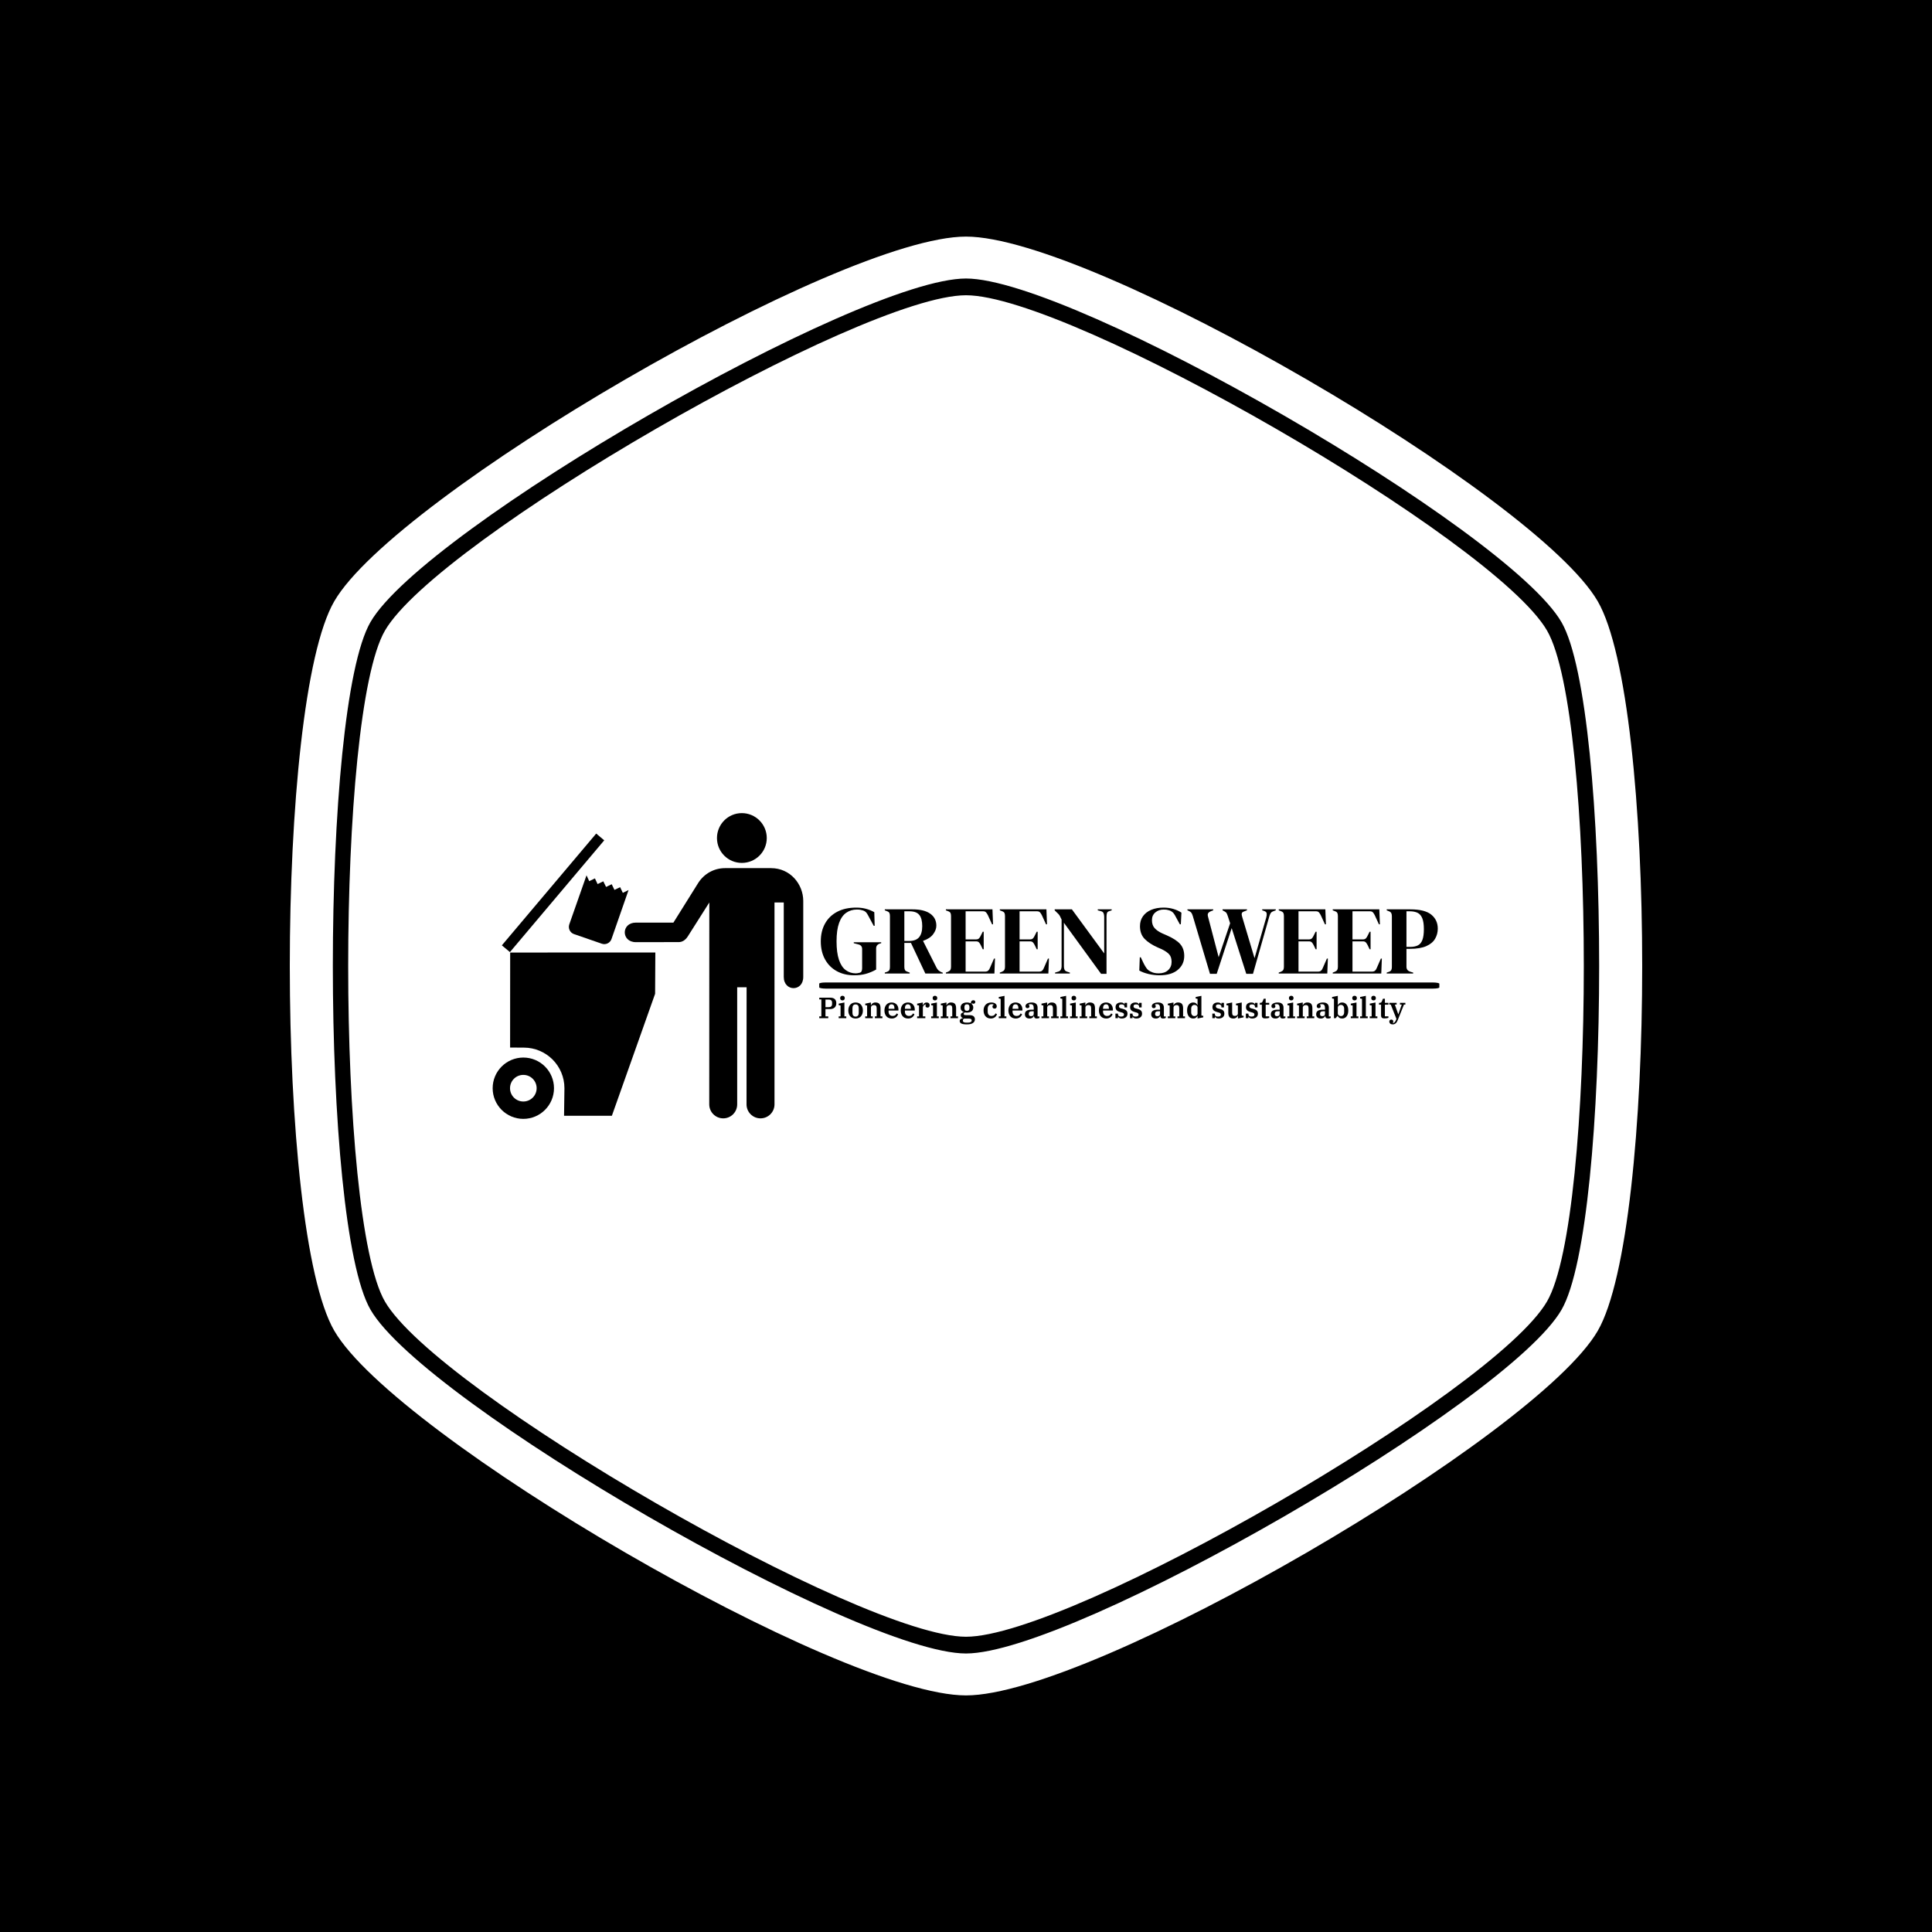 <svg xmlns="http://www.w3.org/2000/svg" version="1.1" xmlns:xlink="http://www.w3.org/1999/xlink" xmlns:svgjs="http://svgjs.dev/svgjs" width="1000" height="1000" viewBox="0 0 1000 1000"><rect width="1000" height="1000" fill="#000000"></rect><g transform="matrix(0.7,0,0,0.7,150,106.25)"><svg viewBox="0 0 320 360" data-background-color="#fbf7d7" preserveAspectRatio="xMidYMid meet" height="1125" width="1000" xmlns="http://www.w3.org/2000/svg" xmlns:xlink="http://www.w3.org/1999/xlink"><g id="tight-bounds" transform="matrix(1,0,0,1,0,0)"><svg viewBox="0 0 320 360" height="360" width="320"><g><svg></svg></g><g><svg viewBox="0 0 320 360" height="360" width="320"><g><path xmlns="http://www.w3.org/2000/svg" d="M297.491 100.645c-12.426-21.51-112.674-79.355-137.491-79.355-24.817 0-125.028 57.845-137.491 79.355-11.591 20.02-11.591 138.726 0 158.746 12.463 21.474 112.674 79.319 137.491 79.319 24.817 0 125.064-57.845 137.491-79.355 11.591-20.02 11.591-138.69 0-158.71zM309.481 93.705c-14.461-24.998-119.469-86.295-149.481-86.295-30.012 0-135.02 61.297-149.481 86.295-14.025 24.199-14.025 148.391 0 172.59 14.461 24.998 119.469 86.295 149.481 86.295 30.012 0 135.02-61.297 149.481-86.259 14.025-24.235 14.025-148.427 0-172.626zM300.906 261.353c-12.753 22.055-115.472 81.317-140.906 81.318-25.434 0-128.153-59.298-140.906-81.354-11.881-20.529-11.881-142.178 0-162.707 12.753-22.019 115.472-81.281 140.906-81.281 25.434 0 128.153 59.298 140.906 81.318 11.881 20.529 11.881 142.178 0 162.706z" fill="#ffffff" fill-rule="nonzero" stroke="none" stroke-width="1" stroke-linecap="butt" stroke-linejoin="miter" stroke-miterlimit="10" stroke-dasharray="" stroke-dashoffset="0" font-family="none" font-weight="none" font-size="none" text-anchor="none" style="mix-blend-mode: normal" data-fill-palette-color="tertiary"></path></g><g transform="matrix(1,0,0,1,48,143.826)"><svg viewBox="0 0 224 72.347" height="72.347" width="224"><g><svg viewBox="0 0 343.676 111" height="72.347" width="224"><g transform="matrix(1,0,0,1,118.556,34.301)"><svg viewBox="0 0 225.12 42.399" height="42.399" width="225.12"><g id="textblocktransform"><svg viewBox="0 0 225.12 42.399" height="42.399" width="225.12" id="textblock"><g><rect width="225.12" height="2.216" x="0" y="27.186" fill="#000000" opacity="1" stroke-width="0" stroke="transparent" fill-opacity="1" class="rect-o-0" data-fill-palette-color="quaternary" rx="1%" id="o-0" data-palette-color="#fbf7d7"></rect></g><g transform="matrix(1,0,0,1,0.56,0)"><svg viewBox="0 0 224 24.575" height="24.575" width="224"><g transform="matrix(1,0,0,1,0,0)"><svg width="224" viewBox="1 -33.9 317.18 34.8" height="24.575" data-palette-color="#fbf7d7"><path d="M18.2 0.9L18.2 0.9Q13.1 0.9 9.22-1.23 5.35-3.35 3.18-7.28 1-11.2 1-16.55L1-16.55Q1-21.75 3.15-25.65 5.3-29.55 9.38-31.73 13.45-33.9 19.25-33.9L19.25-33.9Q21.9-33.9 24.18-33.3 26.45-32.7 28.5-31.55L28.5-31.55 28.7-24.55 28.2-24.55 25.4-29.75Q24.75-31 24.2-31.55 23.65-32.1 22.8-32.4L22.8-32.4Q22-32.65 21.33-32.77 20.65-32.9 19.55-32.9L19.55-32.9Q16.45-32.9 14.08-31.25 11.7-29.6 10.4-26 9.1-22.4 9.1-16.55L9.1-16.55Q9.1-10.75 10.33-7.1 11.55-3.45 13.8-1.78 16.05-0.1 19-0.1L19-0.1Q19.45-0.1 19.88-0.18 20.3-0.25 20.7-0.35L20.7-0.35Q21.65-0.5 21.95-1.15 22.25-1.8 22.25-2.7L22.25-2.7 22.25-12.6Q22.25-14.55 20.25-15L20.25-15 17.95-15.6 17.95-16.1 32.05-16.1 32.05-15.6 31.35-15.4Q29.45-14.8 29.45-12.9L29.45-12.9 29.45-2.05Q26.85-0.6 24.18 0.15 21.5 0.9 18.2 0.9ZM46.7 0L33.9 0 33.9-0.5 34.95-0.85Q35.95-1.2 36.25-1.78 36.55-2.35 36.55-3.4L36.55-3.4 36.55-29.55Q36.55-30.55 36.27-31.13 36-31.7 35.05-32.05L35.05-32.05 33.9-32.5 33.9-33 48.2-33Q54.1-33 57.25-30.78 60.4-28.55 60.4-24.6L60.4-24.6Q60.4-22.4 58.75-20.2 57.1-18 53.55-16.8L53.55-16.8 60.5-3Q60.95-2.15 61.52-1.63 62.1-1.1 63.05-0.7L63.05-0.7 63.7-0.45 63.7 0 54.75 0 47.35-15.75 43.95-15.75 43.95-3.4Q43.95-2.45 44.25-1.85 44.55-1.25 45.5-0.95L45.5-0.95 46.7-0.5 46.7 0ZM43.95-32L43.95-16.75 46.35-16.75Q49.95-16.75 51.55-18.68 53.15-20.6 53.15-24.4L53.15-24.4Q53.15-28.25 51.65-30.13 50.15-32 46.6-32L46.6-32 43.95-32ZM90.25 0L65.3 0 65.3-0.5 66.45-0.95Q67.3-1.3 67.62-1.88 67.95-2.45 67.95-3.45L67.95-3.45 67.95-29.55Q67.95-30.55 67.67-31.13 67.4-31.7 66.45-32.05L66.45-32.05 65.3-32.5 65.3-33 89.25-33 89.55-25.3 89.05-25.3 86.9-30Q86.45-30.9 85.95-31.45 85.45-32 84.45-32L84.45-32 75.45-32 75.45-17.55 80.8-17.55Q81.8-17.55 82.32-18.07 82.85-18.6 83.25-19.5L83.25-19.5 84.25-21.5 84.75-21.5 84.75-12.5 84.25-12.5 83.25-14.6Q82.8-15.5 82.3-16.03 81.8-16.55 80.8-16.55L80.8-16.55 75.45-16.55 75.45-1 85.55-1Q86.55-1 87.1-1.53 87.65-2.05 88-3L88-3 90.05-7.7 90.55-7.7 90.25 0ZM117.99 0L93.04 0 93.04-0.5 94.19-0.95Q95.04-1.3 95.37-1.88 95.69-2.45 95.69-3.45L95.69-3.45 95.69-29.55Q95.69-30.55 95.42-31.13 95.14-31.7 94.19-32.05L94.19-32.05 93.04-32.5 93.04-33 116.99-33 117.29-25.3 116.79-25.3 114.64-30Q114.19-30.9 113.69-31.45 113.19-32 112.19-32L112.19-32 103.19-32 103.19-17.55 108.54-17.55Q109.54-17.55 110.07-18.07 110.59-18.6 110.99-19.5L110.99-19.5 111.99-21.5 112.49-21.5 112.49-12.5 111.99-12.5 110.99-14.6Q110.54-15.5 110.04-16.03 109.54-16.55 108.54-16.55L108.54-16.55 103.19-16.55 103.19-1 113.29-1Q114.29-1 114.84-1.53 115.39-2.05 115.74-3L115.74-3 117.79-7.7 118.29-7.7 117.99 0ZM129.04 0L121.44 0 121.44-0.5 123.09-1Q123.99-1.25 124.39-1.98 124.79-2.7 124.79-3.7L124.79-3.7 124.79-27.75Q124.24-28.95 123.92-29.55 123.59-30.15 123.19-30.58 122.79-31 122.09-31.65L122.09-31.65 121.24-32.5 121.24-33 130.09-33 146.69-10.35 146.69-29.2Q146.69-30.2 146.37-31 146.04-31.8 145.04-32.05L145.04-32.05 143.39-32.5 143.39-33 150.54-33 150.54-32.5 149.19-32.05Q148.29-31.75 148.09-31 147.89-30.25 147.89-29.25L147.89-29.25 147.89 0.15 145.09 0.15 125.99-26.1 125.99-3.7Q125.99-2.7 126.29-2 126.59-1.3 127.54-1L127.54-1 129.04-0.5 129.04 0ZM175.09 0.9L175.09 0.9Q172.34 0.9 169.49 0.23 166.64-0.45 164.74-1.55L164.74-1.55 164.99-8.35 165.49-8.35 167.04-5.1Q167.74-3.7 168.54-2.63 169.34-1.55 170.74-0.95L170.74-0.95Q171.74-0.45 172.66-0.28 173.59-0.1 174.74-0.1L174.74-0.1Q177.79-0.1 179.56-1.75 181.34-3.4 181.34-6L181.34-6Q181.34-8.45 180.14-9.83 178.94-11.2 176.29-12.5L176.29-12.5 174.24-13.4Q169.94-15.3 167.51-17.78 165.09-20.25 165.09-24.35L165.09-24.35Q165.09-27.3 166.61-29.45 168.14-31.6 170.86-32.75 173.59-33.9 177.24-33.9L177.24-33.9Q179.89-33.9 182.26-33.2 184.64-32.5 186.39-31.3L186.39-31.3 186.09-25.3 185.59-25.3 183.54-29.05Q182.69-30.8 181.84-31.53 180.99-32.25 179.89-32.55L179.89-32.55Q179.24-32.75 178.69-32.83 178.14-32.9 177.29-32.9L177.29-32.9Q174.74-32.9 172.99-31.43 171.24-29.95 171.24-27.45L171.24-27.45Q171.24-24.9 172.59-23.38 173.94-21.85 176.54-20.65L176.54-20.65 178.84-19.65Q183.64-17.55 185.74-15.18 187.84-12.8 187.84-9.05L187.84-9.05Q187.84-4.65 184.51-1.88 181.19 0.9 175.09 0.9ZM204.53 0.15L201.08 0.15 192.23-29.6Q191.88-30.75 191.48-31.28 191.08-31.8 190.08-32.25L190.08-32.25 189.48-32.5 189.48-33 202.73-33 202.73-32.5 201.68-32.1Q200.53-31.65 200.13-31 199.73-30.35 200.08-29.2L200.08-29.2 205.53-8.4 211.43-25.85 210.28-29.4Q209.93-30.45 209.63-31 209.33-31.55 208.63-31.9L208.63-31.9 207.53-32.5 207.53-33 220.08-33 220.08-32.5 218.53-31.9Q217.53-31.55 217.41-30.88 217.28-30.2 217.63-29.15L217.63-29.15 223.98-7.9 229.98-28.75Q230.33-29.95 230.23-30.85 230.13-31.75 228.98-32.15L228.98-32.15 227.93-32.5 227.93-33 234.88-33 234.88-32.5 233.58-32Q232.58-31.65 232.18-30.9 231.78-30.15 231.48-29.05L231.48-29.05 223.18 0.15 219.73 0.15 212.23-23.35 204.53 0.15ZM261.38 0L236.43 0 236.43-0.5 237.58-0.95Q238.43-1.3 238.76-1.88 239.08-2.45 239.08-3.45L239.08-3.45 239.08-29.55Q239.08-30.55 238.81-31.13 238.53-31.7 237.58-32.05L237.58-32.05 236.43-32.5 236.43-33 260.38-33 260.68-25.3 260.18-25.3 258.03-30Q257.58-30.9 257.08-31.45 256.58-32 255.58-32L255.58-32 246.58-32 246.58-17.55 251.93-17.55Q252.93-17.55 253.46-18.07 253.98-18.6 254.38-19.5L254.38-19.5 255.38-21.5 255.88-21.5 255.88-12.5 255.38-12.5 254.38-14.6Q253.93-15.5 253.43-16.03 252.93-16.55 251.93-16.55L251.93-16.55 246.58-16.55 246.58-1 256.68-1Q257.68-1 258.23-1.53 258.78-2.05 259.13-3L259.13-3 261.18-7.7 261.68-7.7 261.38 0ZM289.13 0L264.18 0 264.18-0.5 265.33-0.95Q266.18-1.3 266.5-1.88 266.83-2.45 266.83-3.45L266.83-3.45 266.83-29.55Q266.83-30.55 266.55-31.13 266.28-31.7 265.33-32.05L265.33-32.05 264.18-32.5 264.18-33 288.13-33 288.43-25.3 287.93-25.3 285.78-30Q285.33-30.9 284.83-31.45 284.33-32 283.33-32L283.33-32 274.33-32 274.33-17.55 279.68-17.55Q280.68-17.55 281.2-18.07 281.73-18.6 282.13-19.5L282.13-19.5 283.13-21.5 283.63-21.5 283.63-12.5 283.13-12.5 282.13-14.6Q281.68-15.5 281.18-16.03 280.68-16.55 279.68-16.55L279.68-16.55 274.33-16.55 274.33-1 284.43-1Q285.43-1 285.98-1.53 286.53-2.05 286.88-3L286.88-3 288.93-7.7 289.43-7.7 289.13 0ZM305.53 0L291.93 0 291.93-0.5 292.93-0.85Q293.93-1.15 294.25-1.75 294.58-2.35 294.58-3.35L294.58-3.35 294.58-29.55Q294.58-30.55 294.23-31.15 293.88-31.75 292.88-32.1L292.88-32.1 291.93-32.5 291.93-33 304.08-33Q311.53-33 314.85-30.28 318.18-27.55 318.18-23.1L318.18-23.1Q318.18-20.25 316.8-17.88 315.43-15.5 312.28-14.1 309.13-12.7 303.78-12.7L303.78-12.7 302.08-12.7 302.08-3.5Q302.08-1.55 304.03-0.95L304.03-0.95 305.53-0.5 305.53 0ZM302.08-32L302.08-13.7 303.98-13.7Q306.43-13.7 307.98-14.5 309.53-15.3 310.28-17.3 311.03-19.3 311.03-22.85L311.03-22.85Q311.03-26.45 310.2-28.45 309.38-30.45 307.78-31.23 306.18-32 303.78-32L303.78-32 302.08-32Z" opacity="1" transform="matrix(1,0,0,1,0,0)" fill="#000000" class="wordmark-text-0" data-fill-palette-color="quaternary" id="text-0"></path></svg></g></svg></g><g transform="matrix(1,0,0,1,0,32.013)"><svg viewBox="0 0 212.8 10.386" height="10.386" width="212.8"><g transform="matrix(1,0,0,1,0,0)"><svg width="212.8" viewBox="2.25 -38.1 997.7 48.7" height="10.386" data-palette-color="#fbf7d7"><path d="M2.25 0L2.25-3 5.8-3 5.8-31.9 2.25-31.9 2.25-34.9 20.65-34.9Q25.95-34.9 28.6-32.5 31.25-30.1 31.25-25.4L31.25-25.4Q31.25-20.7 28.4-18.07 25.55-15.45 20.3-15.45L20.3-15.45 12.8-15.45 12.8-3 17.55-3 17.55 0 2.25 0ZM12.8-31.65L12.8-18.75 18.6-18.75Q21.2-18.75 22.63-20.1 24.05-21.45 24.05-23.95L24.05-23.95 24.05-26.45Q24.05-28.95 22.63-30.3 21.2-31.65 18.6-31.65L18.6-31.65 12.8-31.65ZM41.75-30.25L41.75-30.25Q39.9-30.25 38.87-31.3 37.85-32.35 37.85-34.05L37.85-34.05 37.85-34.3Q37.85-36 38.87-37.05 39.9-38.1 41.75-38.1L41.75-38.1Q43.6-38.1 44.62-37.05 45.65-36 45.65-34.3L45.65-34.3 45.65-34.05Q45.65-32.35 44.62-31.3 43.6-30.25 41.75-30.25ZM35.3 0L35.3-3 38.5-3 38.5-21.55 35.3-22.2 35.3-24.7 45.05-26.7 45.05-3 48.25-3 48.25 0 35.3 0ZM64.1-2.7L64.1-2.7Q66.8-2.7 68.12-4.35 69.45-6 69.45-9L69.45-9 69.45-17.1Q69.45-20.1 68.12-21.75 66.8-23.4 64.1-23.4L64.1-23.4Q61.4-23.4 60.07-21.75 58.75-20.1 58.75-17.1L58.75-17.1 58.75-9Q58.75-6 60.07-4.35 61.4-2.7 64.1-2.7ZM64.1 0.6L64.1 0.6Q61.3 0.6 59.02-0.33 56.75-1.25 55.12-3.03 53.5-4.8 52.6-7.33 51.7-9.85 51.7-13.05L51.7-13.05Q51.7-16.25 52.6-18.78 53.5-21.3 55.12-23.08 56.75-24.85 59.02-25.78 61.3-26.7 64.1-26.7L64.1-26.7Q66.9-26.7 69.17-25.78 71.45-24.85 73.07-23.08 74.7-21.3 75.6-18.78 76.5-16.25 76.5-13.05L76.5-13.05Q76.5-9.85 75.6-7.33 74.7-4.8 73.07-3.03 71.45-1.25 69.17-0.33 66.9 0.6 64.1 0.6ZM80.49 0L80.49-3 83.69-3 83.69-21.55 80.49-22.2 80.49-24.7 90.14-26.7 90.14-21.85 90.39-21.85Q90.74-22.8 91.37-23.68 91.99-24.55 92.92-25.23 93.84-25.9 95.04-26.3 96.24-26.7 97.79-26.7L97.79-26.7Q102.54-26.7 104.54-24.28 106.54-21.85 106.54-17L106.54-17 106.54-3 109.74-3 109.74 0 96.94 0 96.94-3 99.99-3 99.99-16.7Q99.99-19.65 98.89-20.98 97.79-22.3 95.34-22.3L95.34-22.3Q94.39-22.3 93.49-22.05 92.59-21.8 91.87-21.28 91.14-20.75 90.69-19.95 90.24-19.15 90.24-18.05L90.24-18.05 90.24-3 93.29-3 93.29 0 80.49 0ZM125.69 0.6L125.69 0.6Q122.69 0.6 120.37-0.4 118.04-1.4 116.44-3.23 114.84-5.05 114.02-7.58 113.19-10.1 113.19-13.1L113.19-13.1Q113.19-16.2 114.07-18.73 114.94-21.25 116.54-23.03 118.14-24.8 120.37-25.75 122.59-26.7 125.29-26.7L125.29-26.7Q127.99-26.7 130.17-25.83 132.34-24.95 133.87-23.35 135.39-21.75 136.22-19.53 137.04-17.3 137.04-14.55L137.04-14.55 137.04-13 120.24-13 120.24-11.2Q120.24-7.6 122.12-5.68 123.99-3.75 127.04-3.75L127.04-3.75Q129.84-3.75 131.54-5 133.24-6.25 134.04-8.1L134.04-8.1 136.49-6.6Q136.04-5.35 135.17-4.08 134.29-2.8 132.97-1.75 131.64-0.7 129.84-0.05 128.04 0.6 125.69 0.6ZM120.24-16.6L120.24-15.9 130.24-15.9 130.24-16.55Q130.24-20.15 128.97-21.85 127.69-23.55 125.29-23.55L125.29-23.55Q122.89-23.55 121.57-21.88 120.24-20.2 120.24-16.6L120.24-16.6ZM153.49 0.6L153.49 0.6Q150.49 0.6 148.16-0.4 145.84-1.4 144.24-3.23 142.64-5.05 141.81-7.58 140.99-10.1 140.99-13.1L140.99-13.1Q140.99-16.2 141.86-18.73 142.74-21.25 144.34-23.03 145.94-24.8 148.16-25.75 150.39-26.7 153.09-26.7L153.09-26.7Q155.79-26.7 157.96-25.83 160.14-24.95 161.66-23.35 163.19-21.75 164.01-19.53 164.84-17.3 164.84-14.55L164.84-14.55 164.84-13 148.04-13 148.04-11.2Q148.04-7.6 149.91-5.68 151.79-3.75 154.84-3.75L154.84-3.75Q157.64-3.75 159.34-5 161.04-6.25 161.84-8.1L161.84-8.1 164.29-6.6Q163.84-5.35 162.96-4.08 162.09-2.8 160.76-1.75 159.44-0.7 157.64-0.05 155.84 0.6 153.49 0.6ZM148.04-16.6L148.04-15.9 158.04-15.9 158.04-16.55Q158.04-20.15 156.76-21.85 155.49-23.55 153.09-23.55L153.09-23.55Q150.69-23.55 149.36-21.88 148.04-20.2 148.04-16.6L148.04-16.6ZM168.84 0L168.84-3 172.04-3 172.04-21.55 168.84-22.2 168.84-24.7 178.49-26.7 178.49-21.85 178.74-21.85Q179.09-22.8 179.64-23.68 180.19-24.55 180.96-25.23 181.74-25.9 182.74-26.3 183.74-26.7 184.99-26.7L184.99-26.7Q187.39-26.7 188.76-25.45 190.14-24.2 190.14-22L190.14-22Q190.14-20.1 189.19-19.05 188.24-18 186.54-18L186.54-18Q184.84-18 183.94-18.9 183.04-19.8 183.04-21.1L183.04-21.1Q183.04-21.8 183.34-22.35 183.64-22.9 184.04-23.05L184.04-23.05 184.04-23.25Q183.84-23.3 183.34-23.3L183.34-23.3Q182.49-23.3 181.64-22.83 180.79-22.35 180.11-21.63 179.44-20.9 179.01-20 178.59-19.1 178.59-18.2L178.59-18.2 178.59-3 182.79-3 182.79 0 168.84 0ZM199.18-30.25L199.18-30.25Q197.33-30.25 196.31-31.3 195.28-32.35 195.28-34.05L195.28-34.05 195.28-34.3Q195.28-36 196.31-37.05 197.33-38.1 199.18-38.1L199.18-38.1Q201.03-38.1 202.06-37.05 203.08-36 203.08-34.3L203.08-34.3 203.08-34.05Q203.08-32.35 202.06-31.3 201.03-30.25 199.18-30.25ZM192.73 0L192.73-3 195.93-3 195.93-21.55 192.73-22.2 192.73-24.7 202.48-26.7 202.48-3 205.68-3 205.68 0 192.73 0ZM209.13 0L209.13-3 212.33-3 212.33-21.55 209.13-22.2 209.13-24.7 218.78-26.7 218.78-21.85 219.03-21.85Q219.38-22.8 220.01-23.68 220.63-24.55 221.56-25.23 222.48-25.9 223.68-26.3 224.88-26.7 226.43-26.7L226.43-26.7Q231.18-26.7 233.18-24.28 235.18-21.85 235.18-17L235.18-17 235.18-3 238.38-3 238.38 0 225.58 0 225.58-3 228.63-3 228.63-16.7Q228.63-19.65 227.53-20.98 226.43-22.3 223.98-22.3L223.98-22.3Q223.03-22.3 222.13-22.05 221.23-21.8 220.51-21.28 219.78-20.75 219.33-19.95 218.88-19.15 218.88-18.05L218.88-18.05 218.88-3 221.93-3 221.93 0 209.13 0ZM253.48 10.6L253.48 10.6Q249.98 10.6 247.65 10.2 245.33 9.8 243.9 9.03 242.48 8.25 241.88 7.15 241.28 6.05 241.28 4.7L241.28 4.7Q241.28 2.8 242.93 1.55 244.58 0.3 246.83-0.1L246.83-0.1 246.83-0.3Q245.13-0.7 244.13-1.93 243.13-3.15 243.13-5.05L243.13-5.05Q243.13-7.25 244.58-8.5 246.03-9.75 248.08-10.2L248.08-10.2 248.08-10.45Q245.58-11.45 244.2-13.35 242.83-15.25 242.83-18.1L242.83-18.1Q242.83-20.15 243.6-21.75 244.38-23.35 245.8-24.45 247.23-25.55 249.2-26.13 251.18-26.7 253.58-26.7L253.58-26.7Q255.53-26.7 257.13-26.3 258.73-25.9 260.08-25.15L260.08-25.15Q260.28-27.95 261.45-29.23 262.63-30.5 264.68-30.5L264.68-30.5Q266.03-30.5 266.93-29.73 267.83-28.95 267.83-27.5L267.83-27.5Q267.83-26.2 266.98-25.38 266.13-24.55 264.68-24.55L264.68-24.55Q263.88-24.55 263.18-24.85 262.48-25.15 262.03-25.75L262.03-25.75 261.83-25.75 261.83-23.95Q262.98-22.95 263.7-21.55 264.43-20.15 264.43-18.1L264.43-18.1Q264.43-16.05 263.63-14.43 262.83-12.8 261.4-11.7 259.98-10.6 257.98-10.03 255.98-9.45 253.58-9.45L253.58-9.45Q251.83-9.45 250.08-9.85L250.08-9.85Q249.23-9.45 248.68-8.78 248.13-8.1 248.13-7.3L248.13-7.3Q248.13-6.2 248.95-5.68 249.78-5.15 251.68-5.15L251.68-5.15 257.53-5.15Q262.68-5.15 264.93-3.25 267.18-1.35 267.18 1.95L267.18 1.95Q267.18 6 263.78 8.3 260.38 10.6 253.48 10.6ZM253.63-12.5L253.63-12.5Q257.93-12.5 257.93-17.3L257.93-17.3 257.93-18.8Q257.93-23.6 253.63-23.6L253.63-23.6Q249.33-23.6 249.33-18.8L249.33-18.8 249.33-17.3Q249.33-12.5 253.63-12.5ZM246.68 4.2L246.68 4.2Q246.68 7.6 252.38 7.6L252.38 7.6 255.33 7.6Q258.48 7.6 260.1 6.65 261.73 5.7 261.73 3.85L261.73 3.85Q261.73 2.1 260.55 1.43 259.38 0.75 256.93 0.75L256.93 0.75 248.63 0.75Q247.63 1.35 247.15 2.18 246.68 3 246.68 4.2ZM294.42 0.6L294.42 0.6Q291.37 0.6 289.05-0.43 286.72-1.45 285.15-3.28 283.57-5.1 282.75-7.63 281.92-10.15 281.92-13.1L281.92-13.1Q281.92-16.3 282.92-18.85 283.92-21.4 285.67-23.13 287.42-24.85 289.82-25.78 292.22-26.7 295.02-26.7L295.02-26.7Q299.47-26.7 301.92-24.85 304.37-23 304.37-20.15L304.37-20.15Q304.37-18.35 303.4-17.3 302.42-16.25 300.67-16.25L300.67-16.25Q298.92-16.25 298-17.2 297.07-18.15 297.07-19.65L297.07-19.65Q297.07-20.85 297.7-21.7 298.32-22.55 299.22-22.95L299.22-22.95 299.22-23.2Q298.67-23.45 297.9-23.6 297.12-23.75 295.82-23.75L295.82-23.75Q292.67-23.75 290.82-21.65 288.97-19.55 288.97-15.95L288.97-15.95 288.97-11.2Q288.97-7.65 290.67-5.7 292.37-3.75 295.37-3.75L295.37-3.75Q298.22-3.75 299.9-5.05 301.57-6.35 302.42-8.2L302.42-8.2 304.82-6.7Q304.37-5.45 303.55-4.15 302.72-2.85 301.45-1.8 300.17-0.75 298.42-0.08 296.67 0.6 294.42 0.6ZM307.82 0L307.82-3 311.02-3 311.02-32.85 307.82-33.5 307.82-36 317.57-38 317.57-3 320.77-3 320.77 0 307.82 0ZM336.72 0.6L336.72 0.6Q333.72 0.6 331.39-0.4 329.07-1.4 327.47-3.23 325.87-5.05 325.04-7.58 324.22-10.1 324.22-13.1L324.22-13.1Q324.22-16.2 325.09-18.73 325.97-21.25 327.57-23.03 329.17-24.8 331.39-25.75 333.62-26.7 336.32-26.7L336.32-26.7Q339.02-26.7 341.19-25.83 343.37-24.95 344.89-23.35 346.42-21.75 347.24-19.53 348.07-17.3 348.07-14.55L348.07-14.55 348.07-13 331.27-13 331.27-11.2Q331.27-7.6 333.14-5.68 335.02-3.75 338.07-3.75L338.07-3.75Q340.87-3.75 342.57-5 344.27-6.25 345.07-8.1L345.07-8.1 347.52-6.6Q347.07-5.35 346.19-4.08 345.32-2.8 343.99-1.75 342.67-0.7 340.87-0.05 339.07 0.6 336.72 0.6ZM331.27-16.6L331.27-15.9 341.27-15.9 341.27-16.55Q341.27-20.15 339.99-21.85 338.72-23.55 336.32-23.55L336.32-23.55Q333.92-23.55 332.59-21.88 331.27-20.2 331.27-16.6L331.27-16.6ZM360.27 0.6L360.27 0.6Q356.22 0.6 354.27-1.35 352.32-3.3 352.32-6.75L352.32-6.75Q352.32-10.55 355.09-12.5 357.87-14.45 363.77-14.45L363.77-14.45 367.32-14.45 367.32-17.6Q367.32-20.65 366.07-22.23 364.82-23.8 361.97-23.8L361.97-23.8Q359.77-23.8 358.57-23.15L358.57-23.15 358.57-22.95Q359.07-22.65 359.54-22.03 360.02-21.4 360.02-20.3L360.02-20.3Q360.02-18.85 359.14-17.93 358.27-17 356.57-17L356.57-17Q355.12-17 354.19-17.95 353.27-18.9 353.27-20.45L353.27-20.45Q353.27-21.65 353.94-22.78 354.62-23.9 355.97-24.78 357.32-25.65 359.29-26.18 361.27-26.7 363.87-26.7L363.87-26.7Q368.87-26.7 371.37-24.43 373.87-22.15 373.87-18.05L373.87-18.05 373.87-2.95 377.07-2.95 377.07-0.45Q376.32 0.05 375.07 0.33 373.82 0.6 372.52 0.6L372.52 0.6Q370.02 0.6 368.92-0.63 367.82-1.85 367.82-3.75L367.82-3.75 367.82-3.9 367.57-3.9Q367.22-3.05 366.67-2.25 366.12-1.45 365.27-0.83 364.42-0.2 363.19 0.2 361.97 0.6 360.27 0.6ZM362.82-3.4L362.82-3.4Q364.82-3.4 366.07-4.35 367.32-5.3 367.32-7.55L367.32-7.55 367.32-11.75 364.47-11.75Q361.47-11.75 360.19-10.68 358.92-9.6 358.92-7.6L358.92-7.6 358.92-6.7Q358.92-5 359.99-4.2 361.07-3.4 362.82-3.4ZM380.51 0L380.51-3 383.71-3 383.71-21.55 380.51-22.2 380.51-24.7 390.16-26.7 390.16-21.85 390.41-21.85Q390.76-22.8 391.39-23.68 392.01-24.55 392.94-25.23 393.86-25.9 395.06-26.3 396.26-26.7 397.81-26.7L397.81-26.7Q402.56-26.7 404.56-24.28 406.56-21.85 406.56-17L406.56-17 406.56-3 409.76-3 409.76 0 396.96 0 396.96-3 400.01-3 400.01-16.7Q400.01-19.65 398.91-20.98 397.81-22.3 395.36-22.3L395.36-22.3Q394.41-22.3 393.51-22.05 392.61-21.8 391.89-21.28 391.16-20.75 390.71-19.95 390.26-19.15 390.26-18.05L390.26-18.05 390.26-3 393.31-3 393.31 0 380.51 0ZM412.71 0L412.71-3 415.91-3 415.91-32.85 412.71-33.5 412.71-36 422.46-38 422.46-3 425.66-3 425.66 0 412.71 0ZM435.61-30.25L435.61-30.25Q433.76-30.25 432.73-31.3 431.71-32.35 431.71-34.05L431.71-34.05 431.71-34.3Q431.71-36 432.73-37.05 433.76-38.1 435.61-38.1L435.61-38.1Q437.46-38.1 438.48-37.05 439.51-36 439.51-34.3L439.51-34.3 439.51-34.05Q439.51-32.35 438.48-31.3 437.46-30.25 435.61-30.25ZM429.16 0L429.16-3 432.36-3 432.36-21.55 429.16-22.2 429.16-24.7 438.91-26.7 438.91-3 442.11-3 442.11 0 429.16 0ZM445.56 0L445.56-3 448.75-3 448.75-21.55 445.56-22.2 445.56-24.7 455.2-26.7 455.2-21.85 455.45-21.85Q455.81-22.8 456.43-23.68 457.06-24.55 457.98-25.23 458.91-25.9 460.11-26.3 461.31-26.7 462.86-26.7L462.86-26.7Q467.61-26.7 469.61-24.28 471.61-21.85 471.61-17L471.61-17 471.61-3 474.81-3 474.81 0 462 0 462-3 465.06-3 465.06-16.7Q465.06-19.65 463.95-20.98 462.86-22.3 460.41-22.3L460.41-22.3Q459.45-22.3 458.56-22.05 457.66-21.8 456.93-21.28 456.2-20.75 455.75-19.95 455.31-19.15 455.31-18.05L455.31-18.05 455.31-3 458.36-3 458.36 0 445.56 0ZM490.75 0.6L490.75 0.6Q487.75 0.6 485.43-0.4 483.1-1.4 481.5-3.23 479.9-5.05 479.08-7.58 478.25-10.1 478.25-13.1L478.25-13.1Q478.25-16.2 479.13-18.73 480-21.25 481.6-23.03 483.2-24.8 485.43-25.75 487.65-26.7 490.35-26.7L490.35-26.7Q493.05-26.7 495.23-25.83 497.4-24.95 498.93-23.35 500.45-21.75 501.28-19.53 502.1-17.3 502.1-14.55L502.1-14.55 502.1-13 485.3-13 485.3-11.2Q485.3-7.6 487.18-5.68 489.05-3.75 492.1-3.75L492.1-3.75Q494.9-3.75 496.6-5 498.3-6.25 499.1-8.1L499.1-8.1 501.55-6.6Q501.1-5.35 500.23-4.08 499.35-2.8 498.03-1.75 496.7-0.7 494.9-0.05 493.1 0.6 490.75 0.6ZM485.3-16.6L485.3-15.9 495.3-15.9 495.3-16.55Q495.3-20.15 494.03-21.85 492.75-23.55 490.35-23.55L490.35-23.55Q487.95-23.55 486.63-21.88 485.3-20.2 485.3-16.6L485.3-16.6ZM517.05 0.6L517.05 0.6Q514.4 0.6 512.85-0.4 511.3-1.4 510.9-2.65L510.9-2.65 510.7-2.65 510.7 0 506.4 0 506.4-7.8 510.7-7.8 510.7-6.9Q510.7-4.9 511.95-3.8 513.2-2.7 516-2.7L516-2.7Q521-2.7 521-6.1L521-6.1Q521-7.5 520.1-8.33 519.2-9.15 517.3-9.65L517.3-9.65 514.8-10.3Q510.65-11.4 508.63-13.38 506.6-15.35 506.6-18.75L506.6-18.75Q506.6-22.55 509.1-24.63 511.6-26.7 515.8-26.7L515.8-26.7Q518.35-26.7 519.83-25.78 521.3-24.85 521.7-23.6L521.7-23.6 521.9-23.6 521.9-26.1 526.2-26.1 526.2-18.3 521.9-18.3 521.9-19.5Q521.9-21.4 520.65-22.4 519.4-23.4 516.7-23.4L516.7-23.4Q512.4-23.4 512.4-20.25L512.4-20.25Q512.4-18.8 513.27-17.9 514.15-17 516.25-16.5L516.25-16.5 518.6-15.95Q522.7-14.95 524.8-13.1 526.9-11.25 526.9-7.6L526.9-7.6Q526.9-3.75 524.23-1.58 521.55 0.6 517.05 0.6ZM541.85 0.6L541.85 0.6Q539.2 0.6 537.65-0.4 536.1-1.4 535.7-2.65L535.7-2.65 535.5-2.65 535.5 0 531.2 0 531.2-7.8 535.5-7.8 535.5-6.9Q535.5-4.9 536.75-3.8 538-2.7 540.8-2.7L540.8-2.7Q545.8-2.7 545.8-6.1L545.8-6.1Q545.8-7.5 544.9-8.33 544-9.15 542.1-9.65L542.1-9.65 539.6-10.3Q535.45-11.4 533.42-13.38 531.4-15.35 531.4-18.75L531.4-18.75Q531.4-22.55 533.9-24.63 536.4-26.7 540.6-26.7L540.6-26.7Q543.15-26.7 544.62-25.78 546.1-24.85 546.5-23.6L546.5-23.6 546.7-23.6 546.7-26.1 551-26.1 551-18.3 546.7-18.3 546.7-19.5Q546.7-21.4 545.45-22.4 544.2-23.4 541.5-23.4L541.5-23.4Q537.2-23.4 537.2-20.25L537.2-20.25Q537.2-18.8 538.07-17.9 538.95-17 541.05-16.5L541.05-16.5 543.4-15.95Q547.5-14.95 549.6-13.1 551.7-11.25 551.7-7.6L551.7-7.6Q551.7-3.75 549.02-1.58 546.35 0.6 541.85 0.6ZM575.29 0.6L575.29 0.6Q571.24 0.6 569.29-1.35 567.34-3.3 567.34-6.75L567.34-6.75Q567.34-10.55 570.12-12.5 572.89-14.45 578.79-14.45L578.79-14.45 582.34-14.45 582.34-17.6Q582.34-20.65 581.09-22.23 579.84-23.8 576.99-23.8L576.99-23.8Q574.79-23.8 573.59-23.15L573.59-23.15 573.59-22.95Q574.09-22.65 574.57-22.03 575.04-21.4 575.04-20.3L575.04-20.3Q575.04-18.85 574.17-17.93 573.29-17 571.59-17L571.59-17Q570.14-17 569.22-17.95 568.29-18.9 568.29-20.45L568.29-20.45Q568.29-21.65 568.97-22.78 569.64-23.9 570.99-24.78 572.34-25.65 574.32-26.18 576.29-26.7 578.89-26.7L578.89-26.7Q583.89-26.7 586.39-24.43 588.89-22.15 588.89-18.05L588.89-18.05 588.89-2.95 592.09-2.95 592.09-0.45Q591.34 0.05 590.09 0.33 588.84 0.6 587.54 0.6L587.54 0.6Q585.04 0.6 583.94-0.63 582.84-1.85 582.84-3.75L582.84-3.75 582.84-3.9 582.59-3.9Q582.24-3.05 581.69-2.25 581.14-1.45 580.29-0.83 579.44-0.2 578.22 0.2 576.99 0.6 575.29 0.6ZM577.84-3.4L577.84-3.4Q579.84-3.4 581.09-4.35 582.34-5.3 582.34-7.55L582.34-7.55 582.34-11.75 579.49-11.75Q576.49-11.75 575.22-10.68 573.94-9.6 573.94-7.6L573.94-7.6 573.94-6.7Q573.94-5 575.02-4.2 576.09-3.4 577.84-3.4ZM595.54 0L595.54-3 598.74-3 598.74-21.55 595.54-22.2 595.54-24.7 605.19-26.7 605.19-21.85 605.44-21.85Q605.79-22.8 606.41-23.68 607.04-24.55 607.96-25.23 608.89-25.9 610.09-26.3 611.29-26.7 612.84-26.7L612.84-26.7Q617.59-26.7 619.59-24.28 621.59-21.85 621.59-17L621.59-17 621.59-3 624.79-3 624.79 0 611.99 0 611.99-3 615.04-3 615.04-16.7Q615.04-19.65 613.94-20.98 612.84-22.3 610.39-22.3L610.39-22.3Q609.44-22.3 608.54-22.05 607.64-21.8 606.91-21.28 606.19-20.75 605.74-19.95 605.29-19.15 605.29-18.05L605.29-18.05 605.29-3 608.34-3 608.34 0 595.54 0ZM638.84 0.6L638.84 0.6Q636.44 0.6 634.51-0.35 632.59-1.3 631.21-3.08 629.84-4.85 629.11-7.38 628.39-9.9 628.39-13.05L628.39-13.05Q628.39-16.2 629.11-18.73 629.84-21.25 631.21-23.03 632.59-24.8 634.51-25.75 636.44-26.7 638.84-26.7L638.84-26.7Q641.69-26.7 643.44-25.35 645.19-24 645.94-22.25L645.94-22.25 646.19-22.25 646.19-32.85 642.99-33.5 642.99-36 652.74-38 652.74-4.55 655.94-3.9 655.94-1.4 646.19 0.6 646.19-3.9 645.94-3.9Q645.19-2.1 643.41-0.75 641.64 0.6 638.84 0.6ZM640.99-3.5L640.99-3.5Q643.09-3.5 644.64-4.78 646.19-6.05 646.19-8.25L646.19-8.25 646.19-17.85Q646.19-20.05 644.64-21.33 643.09-22.6 640.99-22.6L640.99-22.6Q638.49-22.6 636.94-20.9 635.39-19.2 635.39-16.1L635.39-16.1 635.39-10Q635.39-6.9 636.94-5.2 638.49-3.5 640.99-3.5ZM681.98 0.6L681.98 0.6Q679.33 0.6 677.78-0.4 676.23-1.4 675.83-2.65L675.83-2.65 675.63-2.65 675.63 0 671.33 0 671.33-7.8 675.63-7.8 675.63-6.9Q675.63-4.9 676.88-3.8 678.13-2.7 680.93-2.7L680.93-2.7Q685.93-2.7 685.93-6.1L685.93-6.1Q685.93-7.5 685.03-8.33 684.13-9.15 682.23-9.65L682.23-9.65 679.73-10.3Q675.58-11.4 673.56-13.38 671.53-15.35 671.53-18.75L671.53-18.75Q671.53-22.55 674.03-24.63 676.53-26.7 680.73-26.7L680.73-26.7Q683.28-26.7 684.76-25.78 686.23-24.85 686.63-23.6L686.63-23.6 686.83-23.6 686.83-26.1 691.13-26.1 691.13-18.3 686.83-18.3 686.83-19.5Q686.83-21.4 685.58-22.4 684.33-23.4 681.63-23.4L681.63-23.4Q677.33-23.4 677.33-20.25L677.33-20.25Q677.33-18.8 678.21-17.9 679.08-17 681.18-16.5L681.18-16.5 683.53-15.95Q687.63-14.95 689.73-13.1 691.83-11.25 691.83-7.6L691.83-7.6Q691.83-3.75 689.16-1.58 686.48 0.6 681.98 0.6ZM707.28 0.6L707.28 0.6Q702.53 0.6 700.53-1.83 698.53-4.25 698.53-9.1L698.53-9.1 698.53-21.55 695.33-22.2 695.33-24.7 705.08-26.7 705.08-9.4Q705.08-6.45 706.18-5.13 707.28-3.8 709.73-3.8L709.73-3.8Q710.68-3.8 711.58-4.05 712.48-4.3 713.2-4.83 713.93-5.35 714.38-6.15 714.83-6.95 714.83-8.05L714.83-8.05 714.83-21.55 711.58-22.2 711.58-24.7 721.38-26.7 721.38-4.55 724.58-3.9 724.58-1.4 714.93 0.6 714.93-4.25 714.68-4.25Q714.33-3.3 713.7-2.43 713.08-1.55 712.15-0.88 711.23-0.2 710.03 0.2 708.83 0.6 707.28 0.6ZM739.08 0.6L739.08 0.6Q736.43 0.6 734.88-0.4 733.33-1.4 732.93-2.65L732.93-2.65 732.73-2.65 732.73 0 728.43 0 728.43-7.8 732.73-7.8 732.73-6.9Q732.73-4.9 733.98-3.8 735.23-2.7 738.03-2.7L738.03-2.7Q743.03-2.7 743.03-6.1L743.03-6.1Q743.03-7.5 742.13-8.33 741.23-9.15 739.33-9.65L739.33-9.65 736.83-10.3Q732.68-11.4 730.65-13.38 728.63-15.35 728.63-18.75L728.63-18.75Q728.63-22.55 731.13-24.63 733.63-26.7 737.83-26.7L737.83-26.7Q740.38-26.7 741.85-25.78 743.33-24.85 743.73-23.6L743.73-23.6 743.93-23.6 743.93-26.1 748.23-26.1 748.23-18.3 743.93-18.3 743.93-19.5Q743.93-21.4 742.68-22.4 741.43-23.4 738.73-23.4L738.73-23.4Q734.43-23.4 734.43-20.25L734.43-20.25Q734.43-18.8 735.3-17.9 736.18-17 738.28-16.5L738.28-16.5 740.63-15.95Q744.73-14.95 746.83-13.1 748.93-11.25 748.93-7.6L748.93-7.6Q748.93-3.75 746.25-1.58 743.58 0.6 739.08 0.6ZM761.12 0.45L761.12 0.45Q758.17 0.45 756.9-0.8 755.62-2.05 755.62-4.65L755.62-4.65 755.62-22.9 752.17-22.9 752.17-26.1 753.27-26.1Q755.02-26.1 755.77-26.78 756.52-27.45 757.07-28.8L757.07-28.8 758.87-33.15 762.17-33.15 762.17-26.1 768.17-26.1 768.17-22.9 762.17-22.9 762.17-3.1 768.17-3.1 768.17-0.55Q767.37-0.15 765.42 0.15 763.47 0.45 761.12 0.45ZM778.92 0.6L778.92 0.6Q774.87 0.6 772.92-1.35 770.97-3.3 770.97-6.75L770.97-6.75Q770.97-10.55 773.75-12.5 776.52-14.45 782.42-14.45L782.42-14.45 785.97-14.45 785.97-17.6Q785.97-20.65 784.72-22.23 783.47-23.8 780.62-23.8L780.62-23.8Q778.42-23.8 777.22-23.15L777.22-23.15 777.22-22.95Q777.72-22.65 778.2-22.03 778.67-21.4 778.67-20.3L778.67-20.3Q778.67-18.85 777.8-17.93 776.92-17 775.22-17L775.22-17Q773.77-17 772.85-17.95 771.92-18.9 771.92-20.45L771.92-20.45Q771.92-21.65 772.6-22.78 773.27-23.9 774.62-24.78 775.97-25.65 777.95-26.18 779.92-26.7 782.52-26.7L782.52-26.7Q787.52-26.7 790.02-24.43 792.52-22.15 792.52-18.05L792.52-18.05 792.52-2.95 795.72-2.95 795.72-0.45Q794.97 0.05 793.72 0.33 792.47 0.6 791.17 0.6L791.17 0.6Q788.67 0.6 787.57-0.63 786.47-1.85 786.47-3.75L786.47-3.75 786.47-3.9 786.22-3.9Q785.87-3.05 785.32-2.25 784.77-1.45 783.92-0.83 783.07-0.2 781.85 0.2 780.62 0.6 778.92 0.6ZM781.47-3.4L781.47-3.4Q783.47-3.4 784.72-4.35 785.97-5.3 785.97-7.55L785.97-7.55 785.97-11.75 783.12-11.75Q780.12-11.75 778.85-10.68 777.57-9.6 777.57-7.6L777.57-7.6 777.57-6.7Q777.57-5 778.65-4.2 779.72-3.4 781.47-3.4ZM805.67-30.25L805.67-30.25Q803.82-30.25 802.79-31.3 801.77-32.35 801.77-34.05L801.77-34.05 801.77-34.3Q801.77-36 802.79-37.05 803.82-38.1 805.67-38.1L805.67-38.1Q807.52-38.1 808.54-37.05 809.57-36 809.57-34.3L809.57-34.3 809.57-34.05Q809.57-32.35 808.54-31.3 807.52-30.25 805.67-30.25ZM799.22 0L799.22-3 802.42-3 802.42-21.55 799.22-22.2 799.22-24.7 808.97-26.7 808.97-3 812.17-3 812.17 0 799.22 0ZM815.62 0L815.62-3 818.82-3 818.82-21.55 815.62-22.2 815.62-24.7 825.27-26.7 825.27-21.85 825.52-21.85Q825.87-22.8 826.49-23.68 827.12-24.55 828.04-25.23 828.97-25.9 830.17-26.3 831.37-26.7 832.92-26.7L832.92-26.7Q837.67-26.7 839.67-24.28 841.67-21.85 841.67-17L841.67-17 841.67-3 844.87-3 844.87 0 832.07 0 832.07-3 835.12-3 835.12-16.7Q835.12-19.65 834.02-20.98 832.92-22.3 830.47-22.3L830.47-22.3Q829.52-22.3 828.62-22.05 827.72-21.8 826.99-21.28 826.27-20.75 825.82-19.95 825.37-19.15 825.37-18.05L825.37-18.05 825.37-3 828.42-3 828.42 0 815.62 0ZM856.06 0.6L856.06 0.6Q852.01 0.6 850.06-1.35 848.11-3.3 848.11-6.75L848.11-6.75Q848.11-10.55 850.89-12.5 853.66-14.45 859.56-14.45L859.56-14.45 863.11-14.45 863.11-17.6Q863.11-20.65 861.86-22.23 860.61-23.8 857.76-23.8L857.76-23.8Q855.56-23.8 854.36-23.15L854.36-23.15 854.36-22.95Q854.86-22.65 855.34-22.03 855.81-21.4 855.81-20.3L855.81-20.3Q855.81-18.85 854.94-17.93 854.06-17 852.36-17L852.36-17Q850.91-17 849.99-17.95 849.06-18.9 849.06-20.45L849.06-20.45Q849.06-21.65 849.74-22.78 850.41-23.9 851.76-24.78 853.11-25.65 855.09-26.18 857.06-26.7 859.66-26.7L859.66-26.7Q864.66-26.7 867.16-24.43 869.66-22.15 869.66-18.05L869.66-18.05 869.66-2.95 872.86-2.95 872.86-0.45Q872.11 0.05 870.86 0.33 869.61 0.6 868.31 0.6L868.31 0.6Q865.81 0.6 864.71-0.63 863.61-1.85 863.61-3.75L863.61-3.75 863.61-3.9 863.36-3.9Q863.01-3.05 862.46-2.25 861.91-1.45 861.06-0.83 860.21-0.2 858.99 0.2 857.76 0.6 856.06 0.6ZM858.61-3.4L858.61-3.4Q860.61-3.4 861.86-4.35 863.11-5.3 863.11-7.55L863.11-7.55 863.11-11.75 860.26-11.75Q857.26-11.75 855.99-10.68 854.71-9.6 854.71-7.6L854.71-7.6 854.71-6.7Q854.71-5 855.79-4.2 856.86-3.4 858.61-3.4ZM892.31 0.6L892.31 0.6Q889.31 0.6 887.41-0.75 885.51-2.1 884.76-3.9L884.76-3.9 884.51-3.9 881.36 0 878.41 0 878.41-32.85 875.21-33.5 875.21-36 884.96-38 884.96-22.25 885.21-22.25Q885.96-24 887.71-25.35 889.46-26.7 892.31-26.7L892.31-26.7Q894.71-26.7 896.64-25.75 898.56-24.8 899.94-23.03 901.31-21.25 902.04-18.73 902.76-16.2 902.76-13.05L902.76-13.05Q902.76-9.9 902.04-7.38 901.31-4.85 899.94-3.08 898.56-1.3 896.64-0.35 894.71 0.6 892.31 0.6ZM890.16-3.5L890.16-3.5Q892.66-3.5 894.21-5.2 895.76-6.9 895.76-10L895.76-10 895.76-16.1Q895.76-19.2 894.21-20.9 892.66-22.6 890.16-22.6L890.16-22.6Q888.06-22.6 886.51-21.33 884.96-20.05 884.96-17.85L884.96-17.85 884.96-8.25Q884.96-6.05 886.51-4.78 888.06-3.5 890.16-3.5ZM913.46-30.25L913.46-30.25Q911.61-30.25 910.58-31.3 909.56-32.35 909.56-34.05L909.56-34.05 909.56-34.3Q909.56-36 910.58-37.05 911.61-38.1 913.46-38.1L913.46-38.1Q915.31-38.1 916.33-37.05 917.36-36 917.36-34.3L917.36-34.3 917.36-34.05Q917.36-32.35 916.33-31.3 915.31-30.25 913.46-30.25ZM907.01 0L907.01-3 910.21-3 910.21-21.55 907.01-22.2 907.01-24.7 916.76-26.7 916.76-3 919.96-3 919.96 0 907.01 0ZM922.91 0L922.91-3 926.11-3 926.11-32.85 922.91-33.5 922.91-36 932.66-38 932.66-3 935.86-3 935.86 0 922.91 0ZM945.8-30.25L945.8-30.25Q943.95-30.25 942.93-31.3 941.9-32.35 941.9-34.05L941.9-34.05 941.9-34.3Q941.9-36 942.93-37.05 943.95-38.1 945.8-38.1L945.8-38.1Q947.65-38.1 948.68-37.05 949.7-36 949.7-34.3L949.7-34.3 949.7-34.05Q949.7-32.35 948.68-31.3 947.65-30.25 945.8-30.25ZM939.35 0L939.35-3 942.55-3 942.55-21.55 939.35-22.2 939.35-24.7 949.1-26.7 949.1-3 952.3-3 952.3 0 939.35 0ZM964.05 0.45L964.05 0.45Q961.1 0.45 959.83-0.8 958.55-2.05 958.55-4.65L958.55-4.65 958.55-22.9 955.1-22.9 955.1-26.1 956.2-26.1Q957.95-26.1 958.7-26.78 959.45-27.45 960-28.8L960-28.8 961.8-33.15 965.1-33.15 965.1-26.1 971.1-26.1 971.1-22.9 965.1-22.9 965.1-3.1 971.1-3.1 971.1-0.55Q970.3-0.15 968.35 0.15 966.4 0.45 964.05 0.45ZM978.45 10.6L978.45 10.6Q975.6 10.6 974.1 9.22 972.6 7.85 972.6 5.9L972.6 5.9Q972.6 4.25 973.52 3.33 974.45 2.4 976.1 2.4L976.1 2.4Q977.65 2.4 978.52 3.35 979.4 4.3 979.4 5.7L979.4 5.7Q979.4 6.4 979.12 6.98 978.85 7.55 978.55 7.8L978.55 7.8 978.6 8.1Q978.85 8.15 979.4 8.15L979.4 8.15Q982 8.15 984.05 2.95L984.05 2.95 984.75 1.2 975.1-23.1 972.65-23.1 972.65-26.1 985.1-26.1 985.1-23.1 982.05-23.1 987.8-6.8 988.05-6.8 993.8-23.1 990.75-23.1 990.75-26.1 999.95-26.1 999.95-23.1 997.55-23.1 987.05 3.15Q986.5 4.5 985.77 5.85 985.05 7.2 984.02 8.25 983 9.3 981.62 9.95 980.25 10.6 978.45 10.6Z" opacity="1" transform="matrix(1,0,0,1,0,0)" fill="#000000" class="slogan-text-1" data-fill-palette-color="quaternary" id="text-1"></path></svg></g></svg></g></svg></g></svg></g><g><svg viewBox="0 0 112.755 111" height="111" width="112.755"><g><svg version="1.0" xmlns="http://www.w3.org/2000/svg" xmlns:xlink="http://www.w3.org/1999/xlink" x="0" y="0" viewBox="0 -9.5367431640625e-7 99.999 98.443" enable-background="new 0 0 100 98.443" xml:space="preserve" width="112.755" height="111" class="icon-icon-0" data-fill-palette-color="quaternary" id="icon-0"><path d="M80.221 16.032c4.432 0 8.031-3.576 8.031-8.008 0-4.425-3.6-8.024-8.031-8.024-4.424 0-8.001 3.599-8.001 8.024C72.22 12.456 75.797 16.032 80.221 16.032z" fill="#000000" data-fill-palette-color="quaternary"></path><path d="M58.195 35.252h-12.07c-4.789 0-4.789 6.296 0 6.296l13.798-0.021c1.022 0 2.082-0.545 2.894-1.818l6.939-10.941-0.021 65.008c0 2.482 2.016 4.5 4.5 4.5 2.486 0 4.494-2.016 4.494-4.5V56.065h3.03l-0.021 37.711c0 2.482 2.016 4.5 4.502 4.5 2.484 0 4.501-2.016 4.501-4.5V28.768h2.984v23.958c0 4.832 6.296 4.832 6.274 0V28.268c0-5.326-4.122-10.555-10.372-10.555h-14.8c-3.599 0-6.729 1.841-8.577 4.661L58.195 35.252z" fill="#000000" data-fill-palette-color="quaternary"></path><path d="M10.038 75.5c7.221 0 13.071 5.85 13.071 13.07l-0.122 8.879h15.396l13.919-39.276 0.074-13.304L5.638 44.891 5.616 75.478 10.038 75.5z" fill="#000000" data-fill-palette-color="quaternary"></path><path d="M0 88.571c0-5.448 4.424-9.873 9.873-9.873 5.448 0 9.873 4.423 9.873 9.873 0 5.447-4.425 9.872-9.873 9.872C4.424 98.443 0 94.018 0 88.571zM9.872 92.851c2.371 0 4.288-1.917 4.288-4.28 0-2.372-1.917-4.289-4.288-4.289-2.364 0-4.281 1.917-4.281 4.289C5.591 90.934 7.508 92.851 9.872 92.851z" fill="#000000" data-fill-palette-color="quaternary"></path><path d="M43.755 24.767L43.755 24.767l-1.849 0.903-0.869-1.827 0 0-1.827 0.879-0.878-1.826 0 0-1.818 0.878-0.903-1.826h0.022l-1.849 0.902-0.87-1.848v0.022l-1.827 0.879-0.871-1.872-5.546 15.79c-0.448 1.28 0.243 2.697 1.514 3.129l8.956 3.099c1.272 0.447 2.675-0.235 3.122-1.515L43.755 24.767z" fill="#000000" data-fill-palette-color="quaternary"></path><polygon points="35.921,8.759 33.336,6.583 2.961,42.573 5.561,44.746 " fill="#000000" data-fill-palette-color="quaternary"></polygon></svg></g></svg></g></svg></g></svg></g></svg></g><defs></defs></svg><rect width="320" height="360" fill="none" stroke="none" visibility="hidden"></rect></g></svg></g></svg>
